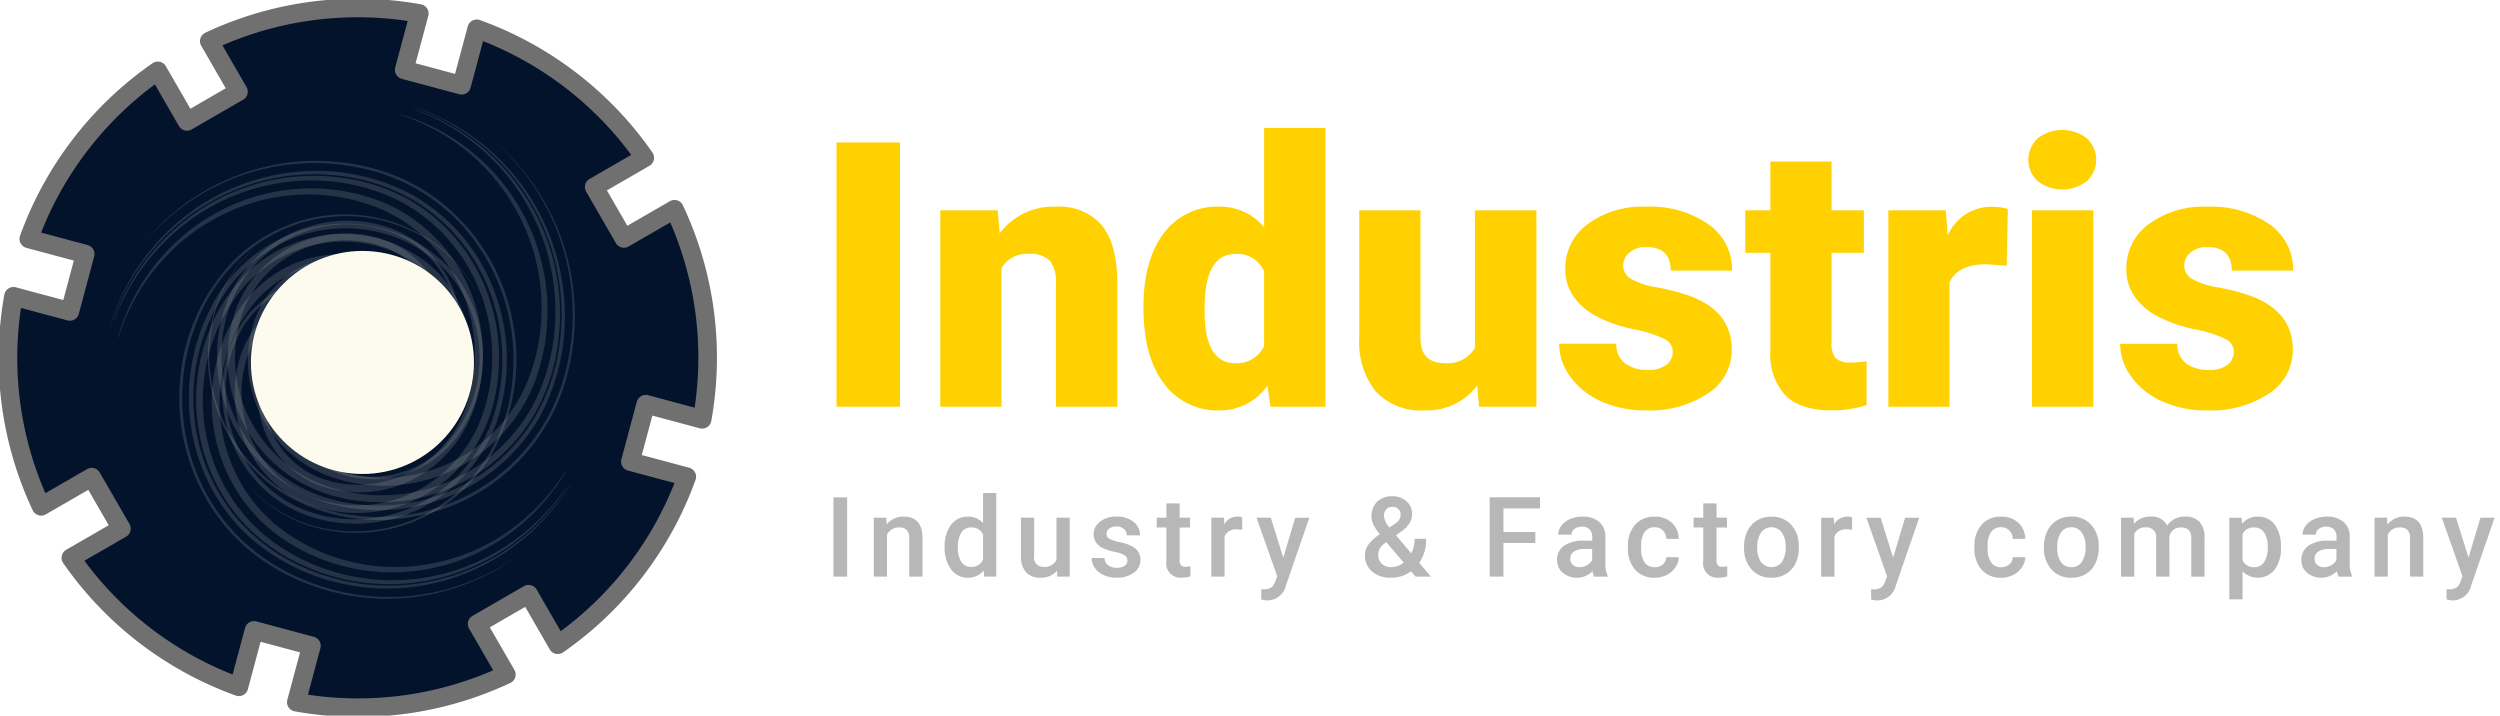 <svg id="_2" data-name="2" xmlns="http://www.w3.org/2000/svg" xmlns:xlink="http://www.w3.org/1999/xlink" width="269" height="77" viewBox="0 0 269 77">
  <defs>
    <style>
      .cls-1 {
        fill: #03132b;
        stroke: #707070;
        stroke-linejoin: round;
        stroke-width: 2px;
      }

      .cls-1, .cls-2, .cls-4, .cls-5 {
        fill-rule: evenodd;
      }

      .cls-2, .cls-5 {
        fill: #b7b7b7;
      }

      .cls-2 {
        opacity: 0.2;
      }

      .cls-3 {
        fill: #fdfaee;
        filter: url(#filter);
      }

      .cls-4 {
        fill: #ffd100;
      }
    </style>
    <filter id="filter" x="10" y="10" width="59" height="59" filterUnits="userSpaceOnUse">
      <feGaussianBlur result="blur" stdDeviation="6" in="SourceAlpha"/>
      <feComposite result="composite"/>
      <feComposite result="composite-2"/>
      <feComposite result="composite-3"/>
      <feFlood result="flood" flood-color="#fece3c" flood-opacity="0.45"/>
      <feComposite result="composite-4" operator="in" in2="composite-3"/>
      <feBlend result="blend" in2="SourceGraphic"/>
      <feBlend result="blend-2" in="SourceGraphic"/>
    </filter>
  </defs>
  <path class="cls-1" d="M75.551,45.117a37.468,37.468,0,0,0-2.976-22.6l-5.439,3.14-3.2-5.538,5.44-3.141A37.468,37.468,0,0,0,51.295,3.1L49.669,9.173,43.492,7.518,45.118,1.45a37.467,37.467,0,0,0-22.6,2.976l3.14,5.439-5.538,3.2-3.14-5.44A37.468,37.468,0,0,0,3.1,25.706l6.068,1.626L7.518,33.509,1.45,31.883a37.467,37.467,0,0,0,2.976,22.6l5.439-3.14,3.2,5.538-5.44,3.141A37.467,37.467,0,0,0,25.706,73.9l1.626-6.068,6.177,1.655-1.626,6.068a37.468,37.468,0,0,0,22.6-2.976L51.34,67.135l5.538-3.2,3.141,5.439A37.467,37.467,0,0,0,73.9,51.294l-6.068-1.626,1.655-6.177Z"/>
  <path class="cls-2" d="M17.661,27.8a21.512,21.512,0,0,1,9.449-5.962,20.592,20.592,0,0,1,6.808-.9,20.135,20.135,0,0,1,7.395,1.7,16.466,16.466,0,0,1,6.336,5.133,17.353,17.353,0,0,1,3.26,12.92A15.3,15.3,0,0,1,49.545,45.2a12.508,12.508,0,0,1-6.807,6.2,11.912,11.912,0,0,1-4.7.751,11.228,11.228,0,0,1-4.617-1.182,9.818,9.818,0,0,1-4.982-10.243,8.34,8.34,0,0,1,.7-2.3,7.019,7.019,0,0,1,3.175-3.241,6.7,6.7,0,0,1,4.484-.548,5.1,5.1,0,0,1,3.415,2.464l0.048,0a5.162,5.162,0,0,0-3.095-2.581,6.878,6.878,0,0,0-3.316-.2,7.544,7.544,0,0,0-5.988,6.69,10.512,10.512,0,0,0,1.023,6.278,10.089,10.089,0,0,0,5.148,4.8,12.489,12.489,0,0,0,7.939.445,13.144,13.144,0,0,0,7.177-5,13.88,13.88,0,0,0,2.081-4.29A18.1,18.1,0,0,0,48.96,28.2a17.166,17.166,0,0,0-8.408-6.693,20.925,20.925,0,0,0-11.2-.83A21.519,21.519,0,0,0,18.993,26a22.456,22.456,0,0,0-6.31,10.314l0.031,0.045a23.68,23.68,0,0,1,.928-2.44A22.364,22.364,0,0,1,17.661,27.8ZM39.614,41.372l0.028,0.052a4.065,4.065,0,0,0,.152-1,3.751,3.751,0,0,0-1.066-2.689,3.958,3.958,0,0,0-4.313-.767,4.381,4.381,0,0,0-2.161,1.948,5.444,5.444,0,0,0-.56,3.284,5.505,5.505,0,0,0,5.277,4.809,6.385,6.385,0,0,0,4.065-1.168,6.756,6.756,0,0,0,2.628-3.824,8.629,8.629,0,0,0-.151-4.981,8.4,8.4,0,0,0-3.107-4.2,9.464,9.464,0,0,0-10.537.143,10.185,10.185,0,0,0-3.749,4.661,13.1,13.1,0,0,0,1.577,12.3,12.427,12.427,0,0,0,5.126,4.15A14.669,14.669,0,0,0,45.974,53.1a15.307,15.307,0,0,0,5.1-4.974,17.16,17.16,0,0,0,2.441-6.963,19.944,19.944,0,0,0-3.663-14.449,18.843,18.843,0,0,0-5.673-5.12,19.93,19.93,0,0,0-7.244-2.446A22.332,22.332,0,0,0,22,22.279a23.349,23.349,0,0,0-9.79,12.33l0.024,0.049a22.92,22.92,0,0,1,1.4-3.133,23.2,23.2,0,0,1,6.19-7.363,22.247,22.247,0,0,1,13.905-4.741,21.185,21.185,0,0,1,8.953,2.056,18.315,18.315,0,0,1,7.547,7.014,19.282,19.282,0,0,1,2.7,11.129,18.344,18.344,0,0,1-1.384,5.97,14.669,14.669,0,0,1-3.621,5.079A14.1,14.1,0,0,1,35.89,54.152a11.714,11.714,0,0,1-6.01-2.924A12.119,12.119,0,0,1,26.345,45.2a12.354,12.354,0,0,1,.4-7.2,9.469,9.469,0,0,1,4.9-5.235,8.975,8.975,0,0,1,7.213-.106,7.814,7.814,0,0,1,4.49,5.921A8.079,8.079,0,0,1,43,42.517a6.244,6.244,0,0,1-2.416,3.094,5.7,5.7,0,0,1-7.353-.721,5.374,5.374,0,0,1-1.317-3.906A4.431,4.431,0,0,1,33.983,37.4a3.959,3.959,0,0,1,4.108-.034A3.658,3.658,0,0,1,39.614,41.372ZM36.638,56.264A15.82,15.82,0,0,0,47.573,53.3a16.715,16.715,0,0,0,6.506-10.258,20.863,20.863,0,0,0-1.27-12.648,19.81,19.81,0,0,0-8.677-9.553,21.963,21.963,0,0,0-12.755-2.293,23.012,23.012,0,0,0-12.107,5.245A23.786,23.786,0,0,0,11.823,35.1l0.015,0.035A23.375,23.375,0,0,1,12.9,32.4a23.684,23.684,0,0,1,4.7-6.815,23.077,23.077,0,0,1,11.154-6.254,22.458,22.458,0,0,1,7.978-.391,20,20,0,0,1,8.461,3.03,19.463,19.463,0,0,1,6.673,7.512,20.393,20.393,0,0,1,2.116,10.856,19.275,19.275,0,0,1-1.352,5.753,16.082,16.082,0,0,1-3.355,5.08,15.541,15.541,0,0,1-11.355,4.7,14.562,14.562,0,0,1-6.383-1.558,13.251,13.251,0,0,1-5.077-4.7A13.893,13.893,0,0,1,26,35.453a11.2,11.2,0,0,1,5.861-4.85,10.813,10.813,0,0,1,7.735.173,9.8,9.8,0,0,1,5.5,6.211,10.267,10.267,0,0,1,.348,4.386,8.95,8.95,0,0,1-1.7,4.252l0,0.047a8.376,8.376,0,0,0,.578-0.842,8.847,8.847,0,0,0,1.073-2.745,10.383,10.383,0,0,0-.035-4.581,10.174,10.174,0,0,0-3.09-5.254,9.525,9.525,0,0,0-3.068-1.856,11.065,11.065,0,0,0-3.7-.664,11.221,11.221,0,0,0-7.7,3C23.1,36.893,22.437,45.477,27.079,51.2a13.56,13.56,0,0,0,4.231,3.5A14.633,14.633,0,0,0,36.638,56.264Zm-8.092-2.276a14.135,14.135,0,0,0,5.5,2.791,16.6,16.6,0,0,0,9.228-.211,17.187,17.187,0,0,0,9.491-7.455,20.821,20.821,0,0,0,2.463-14.181,21.385,21.385,0,0,0-8.245-13.54,20.217,20.217,0,0,0-7.622-3.469,23.761,23.761,0,0,0-8.453-.416A24.171,24.171,0,0,0,15.783,25.75v0.025S16.2,25.265,17.1,24.4a24.443,24.443,0,0,1,4.264-3.316A24,24,0,0,1,29.2,18a23.706,23.706,0,0,1,11.026.421A20.1,20.1,0,0,1,51.3,26.231,21.653,21.653,0,0,1,55.06,41.592a18.711,18.711,0,0,1-3.072,8.244,17.17,17.17,0,0,1-6.969,5.853,16.588,16.588,0,0,1-9.242,1.32,17.131,17.131,0,0,1-2.359-.514,14.085,14.085,0,0,1-2.346-.933,14.325,14.325,0,0,1-4.1-3.1l-0.026-.005A13.473,13.473,0,0,0,28.546,53.988Z"/>
  <path id="Shape_36_copy" data-name="Shape 36 copy" class="cls-2" d="M53.871,57.715A21.3,21.3,0,0,1,43.216,61a20.551,20.551,0,0,1-6.808-.926,20.273,20.273,0,0,1-6.714-3.594,16.7,16.7,0,0,1-4.813-6.645,17.486,17.486,0,0,1,.146-13.381,15.229,15.229,0,0,1,2.47-4.016,12.378,12.378,0,0,1,8.163-4.217,11.88,11.88,0,0,1,4.73.509,11.313,11.313,0,0,1,4.16,2.362,9.849,9.849,0,0,1,2.928,8.866,9.691,9.691,0,0,1-.727,2.374,8.309,8.309,0,0,1-1.263,2.044,6.946,6.946,0,0,1-3.9,2.3,6.684,6.684,0,0,1-4.474-.65,5.165,5.165,0,0,1-2.671-3.288L34.4,42.737a5.235,5.235,0,0,0,2.333,3.317,6.9,6.9,0,0,0,3.154,1.069,7.475,7.475,0,0,0,7.495-4.907A10.582,10.582,0,0,0,48,35.862a10.235,10.235,0,0,0-3.751-6,12.525,12.525,0,0,0-7.559-2.523,13.015,13.015,0,0,0-8.213,2.956A13.775,13.775,0,0,0,25.367,33.9a18.041,18.041,0,0,0-1.982,4.678,18.323,18.323,0,0,0,.338,10.5,17.409,17.409,0,0,0,6.418,8.7,20.992,20.992,0,0,0,10.615,3.756,21.335,21.335,0,0,0,11.368-2.425,22.255,22.255,0,0,0,8.731-8.334l-0.019-.051a23.56,23.56,0,0,1-1.52,2.121A22.155,22.155,0,0,1,53.871,57.715ZM36.118,38.774L36.1,38.716a4.059,4.059,0,0,0-.4.931,3.79,3.79,0,0,0,.344,2.887,3.98,3.98,0,0,0,3.973,1.88A4.336,4.336,0,0,0,42.6,43.1a5.435,5.435,0,0,0,1.38-3.036,5.577,5.577,0,0,0-3.872-6.051,6.353,6.353,0,0,0-4.227.061,6.692,6.692,0,0,0-3.516,3.014,8.658,8.658,0,0,0-1.125,4.868,8.525,8.525,0,0,0,1.931,4.89A9.475,9.475,0,0,0,43.394,49.48a10.081,10.081,0,0,0,4.814-3.529A13,13,0,0,0,50.546,40.1a13.265,13.265,0,0,0-.725-6.485,12.606,12.606,0,0,0-3.9-5.372A14.664,14.664,0,0,0,32.964,25.73a15.143,15.143,0,0,0-6.2,3.477,17.07,17.07,0,0,0-4.137,6.106,20.114,20.114,0,0,0-.148,14.97,19.119,19.119,0,0,0,4.176,6.457,20.116,20.116,0,0,0,6.377,4.28,22.253,22.253,0,0,0,15.238.9,23.117,23.117,0,0,0,12.609-9.371L60.87,52.5A23.288,23.288,0,0,1,50.856,60.67a22.106,22.106,0,0,1-14.65.931,21.334,21.334,0,0,1-8.129-4.351,18.584,18.584,0,0,1-5.5-8.787,19.446,19.446,0,0,1,.234-11.5,18.288,18.288,0,0,1,2.861-5.422,14.526,14.526,0,0,1,4.8-3.969,14.035,14.035,0,0,1,12.513-.206,11.851,11.851,0,0,1,5.063,4.417A12.389,12.389,0,0,1,47.7,45.433a9.373,9.373,0,0,1-6.075,3.782,8.984,8.984,0,0,1-7-1.8A7.921,7.921,0,0,1,31.793,40.5a8.083,8.083,0,0,1,1.342-3.724,6.181,6.181,0,0,1,3.124-2.362,5.716,5.716,0,0,1,6.923,2.636,5.429,5.429,0,0,1,.276,4.133,4.4,4.4,0,0,1-2.912,2.93,3.964,3.964,0,0,1-3.979-1.049A3.7,3.7,0,0,1,36.118,38.774ZM42.8,25.124a15.745,15.745,0,0,0-11.327-.005,16.566,16.566,0,0,0-8.906,8.228,20.972,20.972,0,0,0-2,12.593A20.1,20.1,0,0,0,26.51,57.486a22.091,22.091,0,0,0,11.743,5.583,22.836,22.836,0,0,0,13.041-1.893,23.564,23.564,0,0,0,10.083-9l-0.005-.038a23.8,23.8,0,0,1-8.008,7.737A22.867,22.867,0,0,1,40.987,63a22.461,22.461,0,0,1-7.81-1.723,20.192,20.192,0,0,1-7.4-5.166,19.751,19.751,0,0,1-4.532-9.039,20.547,20.547,0,0,1,.726-11.079,19.214,19.214,0,0,1,2.775-5.22,15.93,15.93,0,0,1,4.539-4.039,15.43,15.43,0,0,1,12.173-1.56,14.668,14.668,0,0,1,5.772,3.192,13.446,13.446,0,0,1,3.708,5.889A13.942,13.942,0,0,1,47.762,48.1a11.082,11.082,0,0,1-6.9,3.157,10.834,10.834,0,0,1-7.432-2.206A9.94,9.94,0,0,1,29.7,41.581a10.318,10.318,0,0,1,.783-4.343,8.9,8.9,0,0,1,2.73-3.673l0.016-.044a8.324,8.324,0,0,0-.774.664,8.791,8.791,0,0,0-1.738,2.378,10.407,10.407,0,0,0,.511,10.356,9.649,9.649,0,0,0,2.492,2.608,11.12,11.12,0,0,0,11.615.735c5.6-2.8,8.433-10.94,5.407-17.713a13.756,13.756,0,0,0-3.2-4.506A14.754,14.754,0,0,0,42.8,25.124Zm7.24,4.338a14.308,14.308,0,0,0-4.607-4.155,16.614,16.614,0,0,0-8.973-2.227,17.014,17.014,0,0,0-11.076,4.725,20.789,20.789,0,0,0-6,13.1,21.671,21.671,0,0,0,4.513,15.3,20.447,20.447,0,0,0,6.481,5.371A23.743,23.743,0,0,0,55.163,60.2l0.008-.024c0-.006-0.538.383-1.623,0.99a24.188,24.188,0,0,1-4.968,2.09,23.665,23.665,0,0,1-18.909-2.39A20.371,20.371,0,0,1,20.96,50.371a21.837,21.837,0,0,1,.285-15.88,18.6,18.6,0,0,1,5.073-7.18,16.989,16.989,0,0,1,8.23-3.837,16.552,16.552,0,0,1,9.269,1.156,17.253,17.253,0,0,1,2.149,1.119A14.232,14.232,0,0,1,48,27.272a14.525,14.525,0,0,1,3.172,4.086l0.023,0.012A13.658,13.658,0,0,0,50.035,29.463Z"/>
  <path id="Shape_36_copy_2" data-name="Shape 36 copy 2" class="cls-2" d="M51.5,17.377a21.979,21.979,0,0,1,5.88,9.614,21.575,21.575,0,0,1,.883,6.927,21.03,21.03,0,0,1-1.674,7.524,16.734,16.734,0,0,1-17.8,9.764,14.749,14.749,0,0,1-4.452-1.388,12.576,12.576,0,0,1-6.857-11.7,11.711,11.711,0,0,1,1.165-4.7,9.576,9.576,0,0,1,7.66-5.169,9.245,9.245,0,0,1,2.442.1,8.045,8.045,0,0,1,2.268.711,7.028,7.028,0,0,1,3.737,7.793,5.179,5.179,0,0,1-2.43,3.474l0,0.048a5.042,5.042,0,0,0,1.452-1.152,5.206,5.206,0,0,0,1.093-2,7.211,7.211,0,0,0,.2-3.374,7.54,7.54,0,0,0-6.6-6.092,10.148,10.148,0,0,0-10.921,6.279,13.086,13.086,0,0,0-.439,8.077,13.385,13.385,0,0,0,4.932,7.3,13.519,13.519,0,0,0,4.23,2.117,17.3,17.3,0,0,0,4.954.736A17.479,17.479,0,0,0,57.7,40.668,22.044,22.044,0,0,0,43.1,12.313l-0.044.031a22.888,22.888,0,0,1,2.407.944A21.994,21.994,0,0,1,51.5,17.377ZM38.115,39.713l-0.051.028a3.9,3.9,0,0,0,.988.155A3.634,3.634,0,0,0,41.7,38.812a4.121,4.121,0,0,0,.756-4.388,4.415,4.415,0,0,0-1.921-2.2,5.226,5.226,0,0,0-3.239-.57,5.492,5.492,0,0,0-3.238,1.683,5.822,5.822,0,0,0-1.5,3.685,6.663,6.663,0,0,0,4.923,6.81,8.293,8.293,0,0,0,9.055-3.316A9.883,9.883,0,0,0,46.4,29.8a10.111,10.111,0,0,0-4.6-3.815,12.464,12.464,0,0,0-6.158-.784,12.706,12.706,0,0,0-5.969,2.389A12.574,12.574,0,0,0,25.58,32.8a15.392,15.392,0,0,0,5.872,18.571,16.589,16.589,0,0,0,6.867,2.484,19.214,19.214,0,0,0,14.25-3.727,18.977,18.977,0,0,0,5.049-5.772,20.716,20.716,0,0,0,2.413-7.371,23.275,23.275,0,0,0-15.247-25.16l-0.048.025a22.233,22.233,0,0,1,3.09,1.423A23.134,23.134,0,0,1,59.763,33.721a22.125,22.125,0,0,1-2.027,9.109A18.54,18.54,0,0,1,39.842,53.253a17.626,17.626,0,0,1-5.888-1.408,14.485,14.485,0,0,1-5.009-3.684,14.661,14.661,0,0,1-3.435-12.237,12.075,12.075,0,0,1,2.883-6.115,11.868,11.868,0,0,1,13.046-3.19,9.452,9.452,0,0,1,5.267,12.327,7.731,7.731,0,0,1-9.722,4.214A6.19,6.19,0,0,1,33.934,40.7a5.932,5.932,0,0,1,.711-7.481,5.2,5.2,0,0,1,3.852-1.34,4.346,4.346,0,0,1,3.535,2.1,4.138,4.138,0,0,1,.034,4.18A3.556,3.556,0,0,1,38.115,39.713ZM23.428,36.685A16.437,16.437,0,0,0,36.471,54.43a19.992,19.992,0,0,0,12.474-1.292,19.772,19.772,0,0,0,9.422-8.829,22.959,22.959,0,0,0,2.261-12.977,23.788,23.788,0,0,0-5.172-12.319A23.416,23.416,0,0,0,44.3,11.437l-0.035.015a22.584,22.584,0,0,1,2.7,1.078,23.334,23.334,0,0,1,6.721,4.786A23.593,23.593,0,0,1,60.24,36.781a20.766,20.766,0,0,1-2.988,8.608,19.534,19.534,0,0,1-18.114,8.942,18.524,18.524,0,0,1-5.673-1.375,15.83,15.83,0,0,1-5.01-3.413A16.067,16.067,0,0,1,23.823,37.99,15.2,15.2,0,0,1,25.359,31.5a13.456,13.456,0,0,1,18.594-5.631A11.35,11.35,0,0,1,48.566,39.7a9.828,9.828,0,0,1-10.451,5.946,8.676,8.676,0,0,1-4.194-1.731l-0.046,0a8.26,8.26,0,0,0,.831.588,8.572,8.572,0,0,0,2.707,1.092,9.97,9.97,0,0,0,9.7-3.18,9.752,9.752,0,0,0,1.831-3.122,11.621,11.621,0,0,0-2.308-11.6c-4.1-4.777-12.569-5.452-18.216-.728a13.71,13.71,0,0,0-3.45,4.3A15.242,15.242,0,0,0,23.428,36.685Zm2.245-8.233a14.545,14.545,0,0,0-2.752,5.6A17.425,17.425,0,0,0,30.482,53.1,20,20,0,0,0,44.467,55.6,20.787,20.787,0,0,0,61.241,39.459a24.78,24.78,0,0,0-7.719-23.993H53.5s0.5,0.43,1.36,1.338a24.81,24.81,0,0,1,5.9,23.528A20.46,20.46,0,0,1,53.048,51.6,20.855,20.855,0,0,1,37.9,55.428a18.107,18.107,0,0,1-8.13-3.126,17.288,17.288,0,0,1-7.074-16.494,17.913,17.913,0,0,1,.506-2.4,14.668,14.668,0,0,1,3.978-6.56l0-.026A13.505,13.505,0,0,0,25.673,28.452Z"/>
  <circle class="cls-3" cx="39" cy="39" r="12"/>
  <path id="Industris" class="cls-4" d="M96.842,15.328H90.006V43.766h6.836V15.328Zm4.336,7.3V43.766h6.582V28.844a3.14,3.14,0,0,1,2.872-1.524,2.981,2.981,0,0,1,2.343.752,3.565,3.565,0,0,1,.645,2.354v13.34h6.6V30.153q-0.059-3.965-1.689-5.937a6.029,6.029,0,0,0-4.932-1.973,7.166,7.166,0,0,0-6.035,2.871l-0.215-2.481h-6.172ZM125.24,41.266a7.122,7.122,0,0,0,5.977,2.891,6.233,6.233,0,0,0,5.156-2.656l0.332,2.266h5.918v-30h-6.6v10.7a6.069,6.069,0,0,0-4.765-2.227,7.136,7.136,0,0,0-6.055,2.891q-2.167,2.891-2.168,7.91Q123.033,38.375,125.24,41.266Zm4.394-9.023q0.255-4.922,3.3-4.922a3.153,3.153,0,0,1,3.086,1.875v8.047a3.24,3.24,0,0,1-3.125,1.836q-3.28,0-3.281-5.625Zm29.512,11.523h6.172V22.633H158.7V37.457a3.439,3.439,0,0,1-3.223,1.621q-2.637,0-2.636-2.715V22.633h-6.582V36.325a8.5,8.5,0,0,0,1.787,5.811,6.655,6.655,0,0,0,5.263,2.021,6.787,6.787,0,0,0,5.645-2.676Zm20.166-4.512a3.158,3.158,0,0,1-2.021.547,4.018,4.018,0,0,1-2.4-.674,2.543,2.543,0,0,1-.976-2.139h-6.153a6.01,6.01,0,0,0,1.192,3.535,8.1,8.1,0,0,0,3.32,2.656,11.5,11.5,0,0,0,4.844.977,11.262,11.262,0,0,0,6.65-1.816,5.536,5.536,0,0,0,2.569-4.707q0-4.238-4.766-5.879a23.742,23.742,0,0,0-3.311-.84,8.121,8.121,0,0,1-2.744-.9,1.637,1.637,0,0,1-.859-1.426,1.783,1.783,0,0,1,.7-1.436,2.653,2.653,0,0,1,1.738-.576q2.676,0,2.676,2.539h6.6a5.926,5.926,0,0,0-2.539-4.98,10.968,10.968,0,0,0-6.719-1.895,9.9,9.9,0,0,0-6.289,1.885,5.84,5.84,0,0,0-2.4,4.795,5.152,5.152,0,0,0,.839,2.91,6.8,6.8,0,0,0,2.442,2.158,15.209,15.209,0,0,0,4.062,1.436,13.373,13.373,0,0,1,3.34,1.055,1.521,1.521,0,0,1,.879,1.348A1.75,1.75,0,0,1,179.312,39.254Zm11.182-21.875v5.254h-2.7V27.2h2.7V37.692a6.563,6.563,0,0,0,1.621,4.863q1.621,1.6,5.019,1.6a12.149,12.149,0,0,0,3.711-.566V38.883a9.645,9.645,0,0,1-1.64.117,2.3,2.3,0,0,1-1.7-.469,2.465,2.465,0,0,1-.43-1.66V27.2h3.476v-4.57h-3.476V17.379h-6.582Zm25.547,5.1a6.419,6.419,0,0,0-1.836-.234,5.1,5.1,0,0,0-4.629,3.105l-0.215-2.715h-6.172V43.766h6.582V30.387q0.879-1.953,3.985-1.953l2.167,0.156Zm9.2,0.156h-6.6V43.766h6.6V22.633Zm-5.977-3.144a4.319,4.319,0,0,0,5.274,0,3.124,3.124,0,0,0,0-4.609,4.319,4.319,0,0,0-5.274,0A3.124,3.124,0,0,0,219.263,19.489Zm20.42,19.766a3.158,3.158,0,0,1-2.021.547,4.018,4.018,0,0,1-2.4-.674,2.543,2.543,0,0,1-.976-2.139H228.13a6.016,6.016,0,0,0,1.192,3.535,8.1,8.1,0,0,0,3.32,2.656,11.5,11.5,0,0,0,4.844.977,11.262,11.262,0,0,0,6.65-1.816,5.536,5.536,0,0,0,2.569-4.707q0-4.238-4.766-5.879a23.761,23.761,0,0,0-3.31-.84,8.12,8.12,0,0,1-2.745-.9,1.637,1.637,0,0,1-.859-1.426,1.783,1.783,0,0,1,.7-1.436,2.653,2.653,0,0,1,1.738-.576q2.676,0,2.676,2.539h6.6a5.926,5.926,0,0,0-2.539-4.98,10.968,10.968,0,0,0-6.719-1.895,9.9,9.9,0,0,0-6.289,1.885,5.84,5.84,0,0,0-2.4,4.795,5.152,5.152,0,0,0,.839,2.91,6.8,6.8,0,0,0,2.442,2.158,15.209,15.209,0,0,0,4.062,1.436,13.373,13.373,0,0,1,3.34,1.055,1.521,1.521,0,0,1,.879,1.348A1.75,1.75,0,0,1,239.683,39.254Z"/>
  <path id="Industry_Factory_company" data-name="Industry &amp; Factory company" class="cls-5" d="M91.154,53.513H89.677v8.531h1.477V53.513ZM94.018,55.7v6.34h1.424V57.532a1.372,1.372,0,0,1,1.283-.779,1.1,1.1,0,0,1,.852.29,1.306,1.306,0,0,1,.261.894v4.107h1.424v-4.19q-0.035-2.268-2.016-2.268a2.279,2.279,0,0,0-1.846.85L95.36,55.7H94.018Zm8.316,5.561a2.165,2.165,0,0,0,1.8.9,2.1,2.1,0,0,0,1.7-.773l0.07,0.656H107.2v-9h-1.424V56.29a2.069,2.069,0,0,0-1.629-.7,2.178,2.178,0,0,0-1.822.888,3.77,3.77,0,0,0-.68,2.353A3.907,3.907,0,0,0,102.334,61.265Zm1.11-3.964a1.217,1.217,0,0,1,1.067-.548,1.323,1.323,0,0,1,1.265.762v2.707A1.344,1.344,0,0,1,104.5,61a1.208,1.208,0,0,1-1.058-.542,2.639,2.639,0,0,1-.372-1.509A2.939,2.939,0,0,1,103.444,57.3Zm10.318,4.743H115.1V55.7h-1.424v4.553a1.407,1.407,0,0,1-1.4.744,0.987,0.987,0,0,1-1-1.207V55.7h-1.424v4.108a2.565,2.565,0,0,0,.531,1.746,1.967,1.967,0,0,0,1.561.6,2.207,2.207,0,0,0,1.781-.738Zm7.252-1.163a1.437,1.437,0,0,1-.855.214,1.482,1.482,0,0,1-.932-0.273,1.006,1.006,0,0,1-.381-0.776h-1.383a1.835,1.835,0,0,0,.34,1.061,2.286,2.286,0,0,0,.95.773,3.276,3.276,0,0,0,1.388.281,3.024,3.024,0,0,0,1.858-.53,1.653,1.653,0,0,0,.709-1.386,1.564,1.564,0,0,0-.232-0.867,1.863,1.863,0,0,0-.709-0.612,5.268,5.268,0,0,0-1.315-.44,3.792,3.792,0,0,1-1.114-.366,0.578,0.578,0,0,1-.275-0.51,0.684,0.684,0,0,1,.3-0.58,1.261,1.261,0,0,1,.765-0.217,1.166,1.166,0,0,1,.808.272,0.878,0.878,0,0,1,.3.683h1.424a1.787,1.787,0,0,0-.7-1.459,2.846,2.846,0,0,0-1.837-.562,2.734,2.734,0,0,0-1.758.551,1.688,1.688,0,0,0-.692,1.371A1.619,1.619,0,0,0,118.741,59a5.333,5.333,0,0,0,1.213.387,3.342,3.342,0,0,1,1.04.352,0.645,0.645,0,0,1,.313.58A0.66,0.66,0,0,1,121.014,60.881Zm4.493-6.718V55.7h-1.043v1.055h1.043v3.592a1.53,1.53,0,0,0,1.641,1.811,3.5,3.5,0,0,0,.937-0.135v-1.1a2.191,2.191,0,0,1-.5.059,0.663,0.663,0,0,1-.512-0.161,0.778,0.778,0,0,1-.144-0.524V56.759h1.119V55.7h-1.119V54.163h-1.424Zm8.155,1.506a1.334,1.334,0,0,0-.5-0.082,1.6,1.6,0,0,0-1.429.826l-0.035-.709h-1.36v6.34h1.424V57.708a1.306,1.306,0,0,1,1.318-.75,3.516,3.516,0,0,1,.58.047Zm3.075,0.035H135.2l2.227,6.306-0.205.544a1.3,1.3,0,0,1-.431.659,1.388,1.388,0,0,1-.812.2l-0.269-.018V64.5a2.534,2.534,0,0,0,.685.106,2.048,2.048,0,0,0,1.969-1.6l2.52-7.3h-1.518L138.079,60Zm10.888,5.786a2.942,2.942,0,0,0,2.024.671,3.531,3.531,0,0,0,2.18-.686l0.48,0.568h1.653l-1.254-1.482a4.263,4.263,0,0,0,.738-2.584H152.21a3.406,3.406,0,0,1-.358,1.564L150.206,57.6l0.58-.422a3.182,3.182,0,0,0,.884-0.894,1.867,1.867,0,0,0,.27-0.981,1.769,1.769,0,0,0-.595-1.356,2.163,2.163,0,0,0-1.526-.548,2.276,2.276,0,0,0-1.641.583,2.207,2.207,0,0,0-.413,2.435,5.279,5.279,0,0,0,.7,1.066,5.066,5.066,0,0,0-1.272,1.175,1.951,1.951,0,0,0-.322,1.087A2.224,2.224,0,0,0,147.625,61.49Zm1.045-.835a1.281,1.281,0,0,1-.38-0.961,1.522,1.522,0,0,1,.7-1.219l0.181-.129,1.864,2.2a2.176,2.176,0,0,1-1.348.48A1.4,1.4,0,0,1,148.67,60.655Zm0.481-5.836a0.836,0.836,0,0,1,.662-0.281,0.9,0.9,0,0,1,.639.237,0.757,0.757,0,0,1,.252.571,1.052,1.052,0,0,1-.364.826l-0.181.146-0.651.445a2.18,2.18,0,0,1-.6-1.236A1.038,1.038,0,0,1,149.151,54.819ZM165.2,57.245H161.77V54.708h3.937v-1.2h-5.42v8.531h1.483V58.429H165.2V57.245Zm7.78,4.8v-0.1a3.244,3.244,0,0,1-.24-1.365V57.72a2,2,0,0,0-.68-1.573,2.659,2.659,0,0,0-1.775-.56,3.3,3.3,0,0,0-1.327.258,2.306,2.306,0,0,0-.941.712,1.582,1.582,0,0,0-.345.976H169.1a0.752,0.752,0,0,1,.31-0.618,1.255,1.255,0,0,1,.8-0.243,1.093,1.093,0,0,1,.838.3,1.113,1.113,0,0,1,.275.788v0.416h-0.873a3.65,3.65,0,0,0-2.153.542,1.8,1.8,0,0,0-.753,1.556,1.741,1.741,0,0,0,.6,1.348,2.394,2.394,0,0,0,3.222-.164,2.221,2.221,0,0,0,.164.592h1.453Zm-3.747-1.269a0.834,0.834,0,0,1-.272-0.653,0.893,0.893,0,0,1,.4-0.779,2.1,2.1,0,0,1,1.19-.275h0.767v1.2a1.368,1.368,0,0,1-.559.551,1.62,1.62,0,0,1-.794.205A1.056,1.056,0,0,1,169.236,60.775Zm7.728-.258a2.6,2.6,0,0,1-.372-1.538V58.751a2.55,2.55,0,0,1,.38-1.52,1.254,1.254,0,0,1,1.067-.5,1.2,1.2,0,0,1,.888.352,1.307,1.307,0,0,1,.372.9h1.341a2.358,2.358,0,0,0-.747-1.731,2.6,2.6,0,0,0-1.842-.659,2.68,2.68,0,0,0-2.11.87,3.362,3.362,0,0,0-.773,2.317v0.147a3.414,3.414,0,0,0,.779,2.379,2.7,2.7,0,0,0,2.109.861,2.8,2.8,0,0,0,1.278-.3,2.419,2.419,0,0,0,.937-0.812,2.081,2.081,0,0,0,.369-1.1H179.3a1.064,1.064,0,0,1-.375.768,1.29,1.29,0,0,1-.885.31A1.251,1.251,0,0,1,176.964,60.518Zm6.312-6.355V55.7h-1.043v1.055h1.043v3.592a1.53,1.53,0,0,0,1.641,1.811,3.508,3.508,0,0,0,.937-0.135v-1.1a2.191,2.191,0,0,1-.5.059,0.667,0.667,0,0,1-.513-0.161A0.783,0.783,0,0,1,184.7,60.3V56.759h1.119V55.7H184.7V54.163h-1.424Zm4.387,4.723a3.423,3.423,0,0,0,.806,2.382,2.751,2.751,0,0,0,2.148.894,2.94,2.94,0,0,0,1.549-.4,2.666,2.666,0,0,0,1.032-1.143,3.775,3.775,0,0,0,.36-1.676l-0.006-.334a3.251,3.251,0,0,0-.864-2.191,2.77,2.77,0,0,0-2.083-.826,2.922,2.922,0,0,0-1.535.4,2.691,2.691,0,0,0-1.037,1.148,3.726,3.726,0,0,0-.37,1.679v0.07Zm1.834-1.6a1.393,1.393,0,0,1,2.23.009,2.525,2.525,0,0,1,.413,1.523,2.826,2.826,0,0,1-.4,1.646,1.41,1.41,0,0,1-2.247.009,2.551,2.551,0,0,1-.405-1.532A2.772,2.772,0,0,1,189.5,57.283Zm9.79-1.614a1.334,1.334,0,0,0-.5-0.082,1.6,1.6,0,0,0-1.429.826l-0.035-.709h-1.36v6.34h1.424V57.708a1.306,1.306,0,0,1,1.318-.75,3.516,3.516,0,0,1,.58.047Zm3.075,0.035h-1.535l2.227,6.306-0.205.544a1.3,1.3,0,0,1-.431.659,1.388,1.388,0,0,1-.812.2l-0.269-.018V64.5a2.534,2.534,0,0,0,.685.106,2.048,2.048,0,0,0,1.969-1.6l2.52-7.3h-1.518L203.7,60Zm11.884,4.813a2.6,2.6,0,0,1-.372-1.538V58.751a2.55,2.55,0,0,1,.38-1.52,1.254,1.254,0,0,1,1.067-.5,1.2,1.2,0,0,1,.888.352,1.307,1.307,0,0,1,.372.9h1.341a2.358,2.358,0,0,0-.747-1.731,2.6,2.6,0,0,0-1.842-.659,2.68,2.68,0,0,0-2.11.87,3.362,3.362,0,0,0-.773,2.317v0.147a3.419,3.419,0,0,0,.779,2.379,2.7,2.7,0,0,0,2.109.861,2.8,2.8,0,0,0,1.278-.3,2.419,2.419,0,0,0,.937-0.812,2.081,2.081,0,0,0,.369-1.1h-1.341a1.064,1.064,0,0,1-.375.768,1.29,1.29,0,0,1-.885.31A1.251,1.251,0,0,1,214.246,60.518Zm5.685-1.632a3.423,3.423,0,0,0,.806,2.382,2.75,2.75,0,0,0,2.147.894,2.944,2.944,0,0,0,1.55-.4,2.664,2.664,0,0,0,1.031-1.143,3.775,3.775,0,0,0,.361-1.676L225.82,58.6a3.246,3.246,0,0,0-.865-2.191,2.768,2.768,0,0,0-2.083-.826,2.924,2.924,0,0,0-1.535.4,2.7,2.7,0,0,0-1.037,1.148,3.739,3.739,0,0,0-.369,1.679v0.07Zm1.834-1.6a1.307,1.307,0,0,1,1.107-.554,1.321,1.321,0,0,1,1.123.563,2.525,2.525,0,0,1,.413,1.523,2.818,2.818,0,0,1-.4,1.646,1.3,1.3,0,0,1-1.122.563,1.315,1.315,0,0,1-1.125-.554,2.558,2.558,0,0,1-.4-1.532A2.772,2.772,0,0,1,221.765,57.283Zm6.462-1.579v6.34h1.424V57.45a1.252,1.252,0,0,1,1.212-.7,1.016,1.016,0,0,1,1.143,1.119v4.172h1.424L233.424,57.7a1.376,1.376,0,0,1,.431-0.683,1.184,1.184,0,0,1,.794-0.261,1.155,1.155,0,0,1,.873.281,1.265,1.265,0,0,1,.263.885v4.125h1.424V57.878a2.554,2.554,0,0,0-.524-1.711,1.978,1.978,0,0,0-1.562-.58,2.248,2.248,0,0,0-1.945.973,1.753,1.753,0,0,0-1.74-.973,2.28,2.28,0,0,0-1.828.779l-0.041-.662h-1.342Zm17.2,3.146a3.878,3.878,0,0,0-.659-2.4,2.163,2.163,0,0,0-1.82-.864,2.092,2.092,0,0,0-1.7.762l-0.058-.645h-1.313v8.777h1.424V61.476a2.32,2.32,0,0,0,3.463-.19,3.777,3.777,0,0,0,.668-2.347V58.851Zm-1.8,1.626a1.227,1.227,0,0,1-1.063.548,1.323,1.323,0,0,1-1.266-.738V57.474a1.31,1.31,0,0,1,1.254-.721,1.228,1.228,0,0,1,1.081.557,2.644,2.644,0,0,1,.378,1.506A2.909,2.909,0,0,1,243.621,60.477Zm9.447,1.567v-0.1a3.244,3.244,0,0,1-.24-1.365V57.72a2,2,0,0,0-.68-1.573,2.659,2.659,0,0,0-1.775-.56,3.3,3.3,0,0,0-1.327.258,2.306,2.306,0,0,0-.941.712,1.582,1.582,0,0,0-.345.976h1.423a0.753,0.753,0,0,1,.311-0.618,1.255,1.255,0,0,1,.8-0.243,1.093,1.093,0,0,1,.838.3,1.113,1.113,0,0,1,.275.788v0.416h-0.873a3.648,3.648,0,0,0-2.153.542,1.8,1.8,0,0,0-.753,1.556,1.744,1.744,0,0,0,.6,1.348,2.4,2.4,0,0,0,3.223-.164,2.183,2.183,0,0,0,.164.592h1.453Zm-3.747-1.269a0.83,0.83,0,0,1-.272-0.653,0.891,0.891,0,0,1,.4-0.779,2.1,2.1,0,0,1,1.19-.275H251.4v1.2a1.368,1.368,0,0,1-.559.551,1.622,1.622,0,0,1-.794.205A1.056,1.056,0,0,1,249.321,60.775ZM255.5,55.7v6.34h1.423V57.532a1.373,1.373,0,0,1,1.284-.779,1.1,1.1,0,0,1,.852.29,1.3,1.3,0,0,1,.261.894v4.107h1.424v-4.19q-0.036-2.268-2.016-2.268a2.28,2.28,0,0,0-1.846.85L256.84,55.7H255.5Zm8.77,0h-1.535l2.226,6.306-0.2.544a1.3,1.3,0,0,1-.43.659,1.39,1.39,0,0,1-.812.2l-0.269-.018V64.5a2.528,2.528,0,0,0,.685.106A2.048,2.048,0,0,0,265.9,63l2.519-7.3H266.9L265.611,60Z"/>
</svg>
